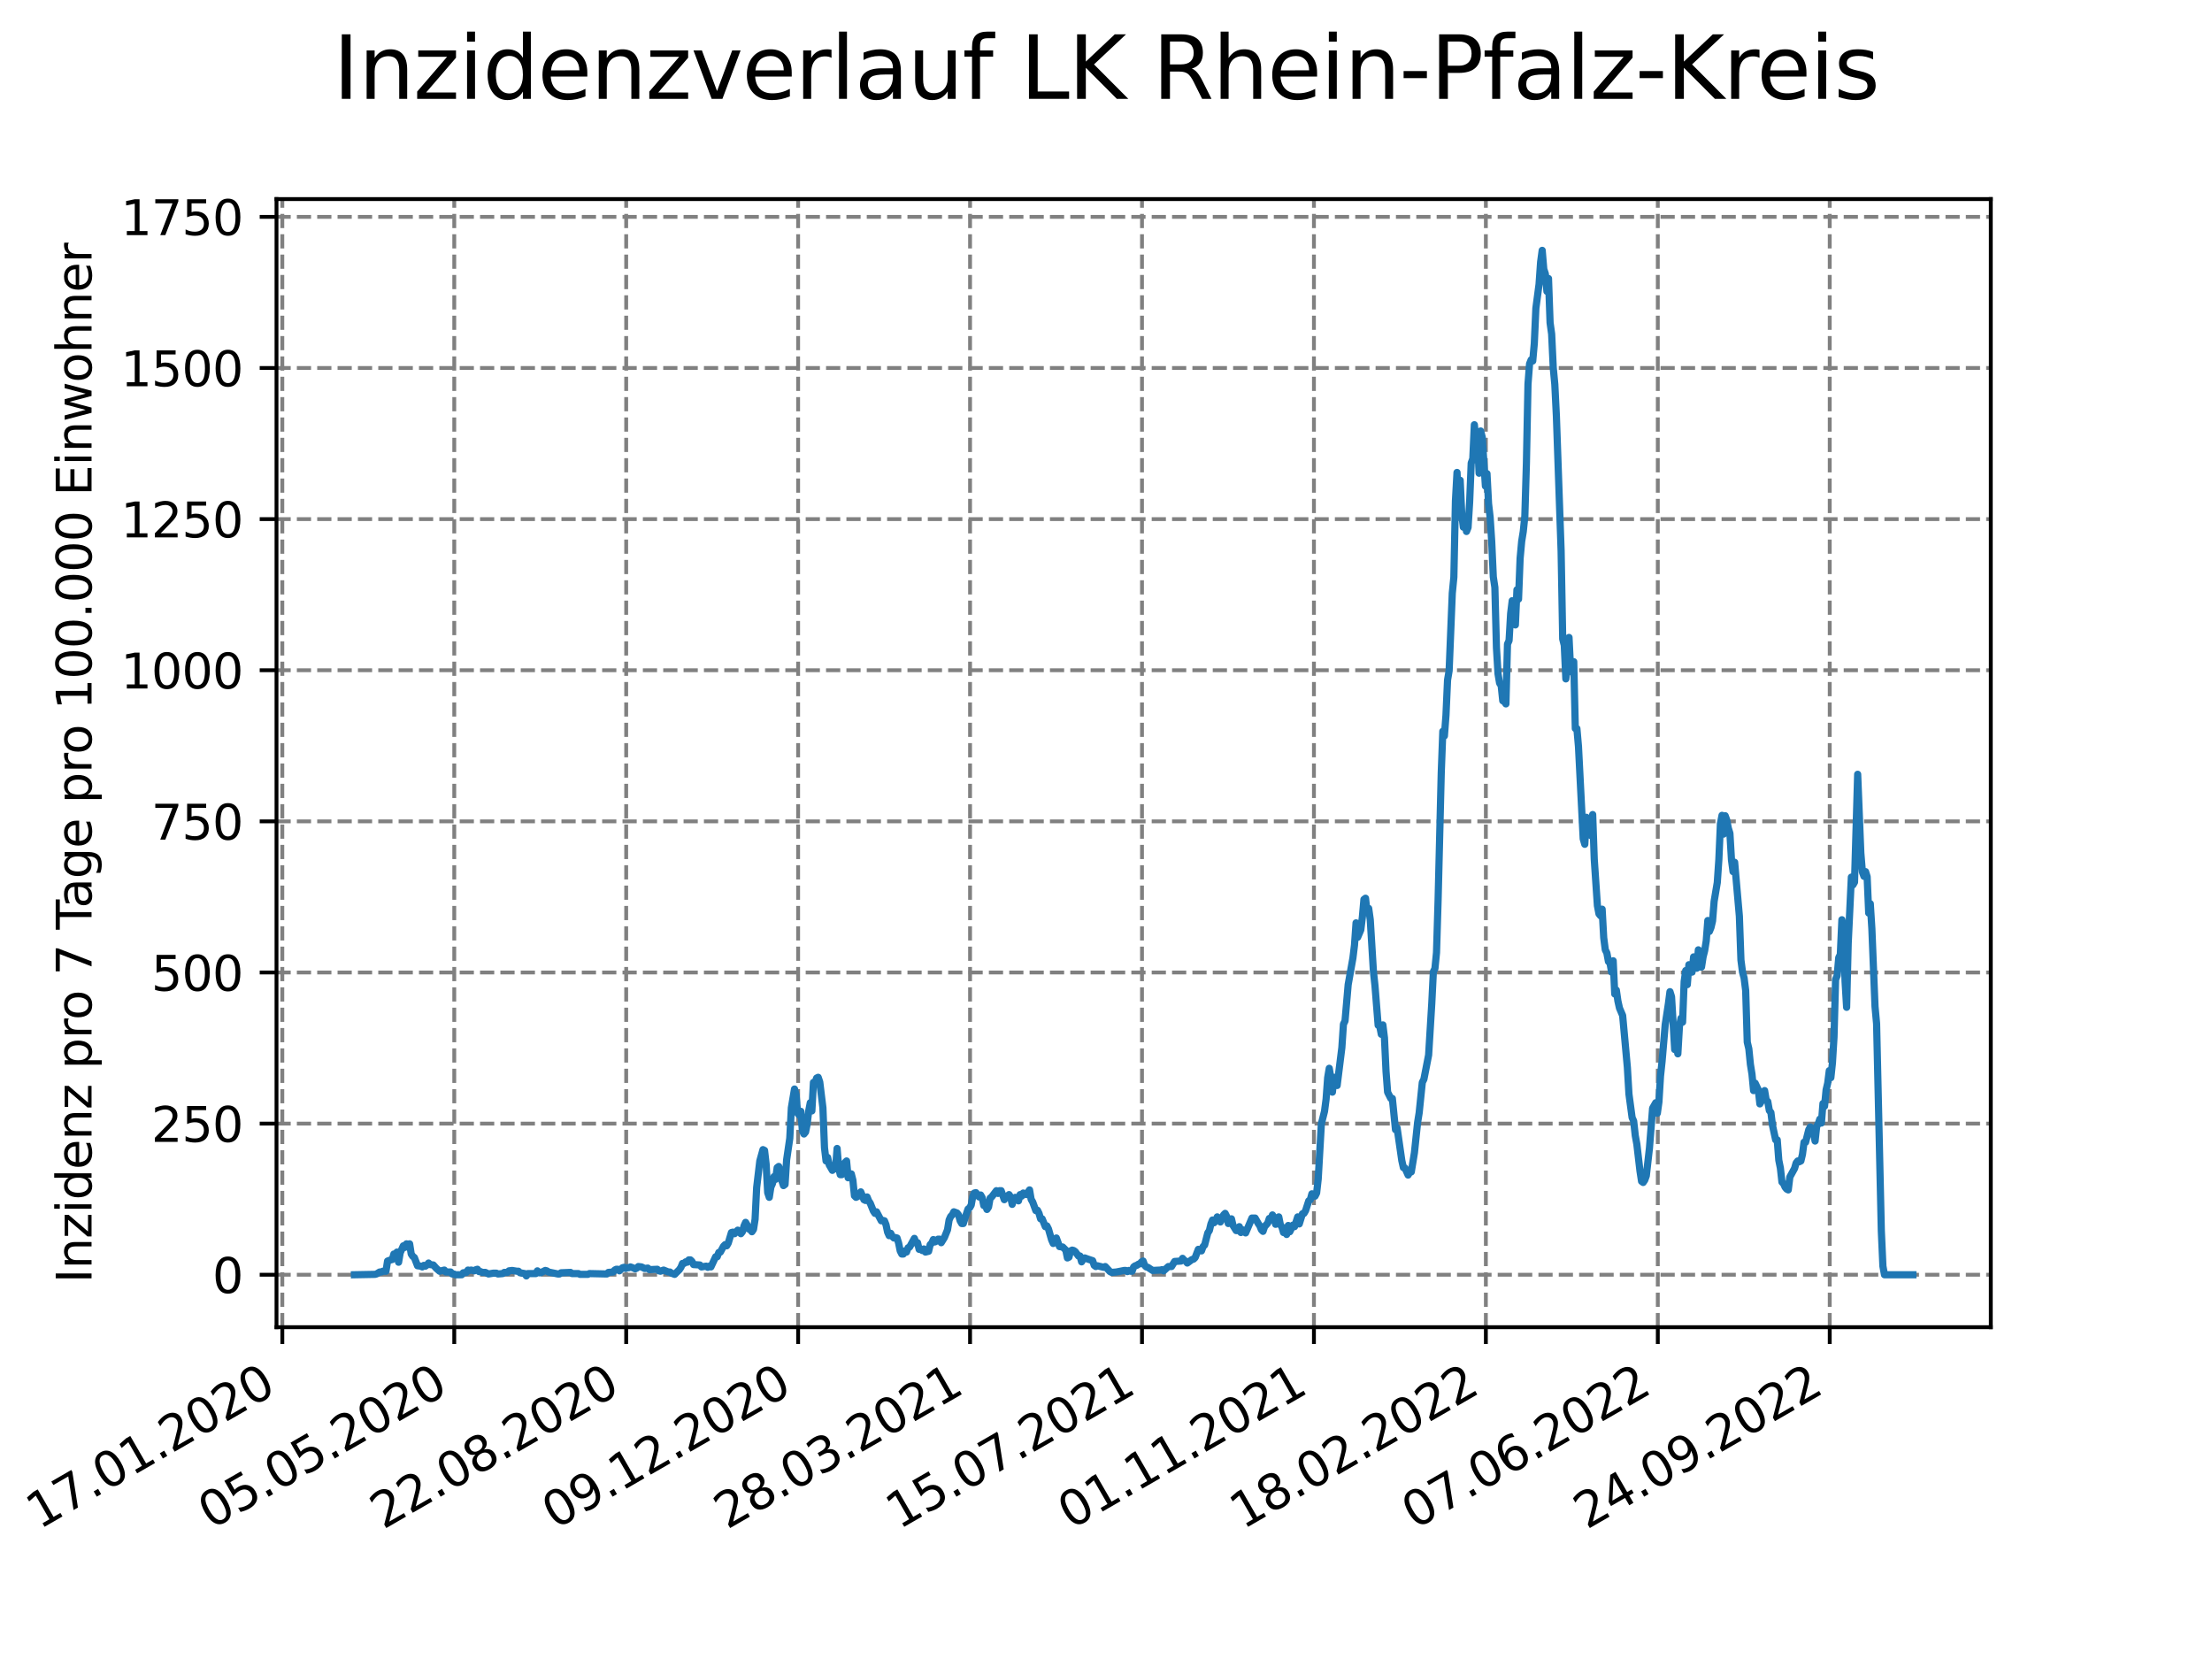 <?xml version="1.0" encoding="utf-8" standalone="no"?>
<!DOCTYPE svg PUBLIC "-//W3C//DTD SVG 1.1//EN"
  "http://www.w3.org/Graphics/SVG/1.1/DTD/svg11.dtd">
<svg xmlns:xlink="http://www.w3.org/1999/xlink" width="460.8pt" height="345.6pt" viewBox="0 0 460.8 345.6" xmlns="http://www.w3.org/2000/svg" version="1.1">
 <defs>
  <style type="text/css">*{stroke-linejoin: round; stroke-linecap: butt}</style>
 </defs>
 <g id="figure_1">
  <g id="patch_1">
   <path d="M 0 345.6 
L 460.8 345.6 
L 460.8 0 
L 0 0 
z
" style="fill: #ffffff"/>
  </g>
  <g id="axes_1">
   <g id="patch_2">
    <path d="M 57.6 276.48 
L 414.72 276.48 
L 414.72 41.472 
L 57.6 41.472 
z
" style="fill: #ffffff"/>
   </g>
   <g id="matplotlib.axis_1">
    <g id="xtick_1">
     <g id="line2d_1">
      <path d="M 58.813 276.48 
L 58.813 41.472 
" clip-path="url(#p15bffc1bf7)" style="fill: none; stroke-dasharray: 2.96,1.28; stroke-dashoffset: 0; stroke: #808080; stroke-width: 0.8"/>
     </g>
     <g id="line2d_2">
      <defs>
       <path id="mbb1a815a24" d="M 0 0 
L 0 3.5 
" style="stroke: #000000; stroke-width: 0.8"/>
      </defs>
      <g>
       <use xlink:href="#mbb1a815a24" x="58.813" y="276.48" style="stroke: #000000; stroke-width: 0.8"/>
      </g>
     </g>
     <g id="text_1">
      <!-- 17.01.2020 -->
      <g transform="translate(8.188 318.689) rotate(-30) scale(0.1 -0.1)">
       <defs>
        <path id="DejaVuSans-31" d="M 794 531 
L 1825 531 
L 1825 4091 
L 703 3866 
L 703 4441 
L 1819 4666 
L 2450 4666 
L 2450 531 
L 3481 531 
L 3481 0 
L 794 0 
L 794 531 
z
" transform="scale(0.016)"/>
        <path id="DejaVuSans-37" d="M 525 4666 
L 3525 4666 
L 3525 4397 
L 1831 0 
L 1172 0 
L 2766 4134 
L 525 4134 
L 525 4666 
z
" transform="scale(0.016)"/>
        <path id="DejaVuSans-2e" d="M 684 794 
L 1344 794 
L 1344 0 
L 684 0 
L 684 794 
z
" transform="scale(0.016)"/>
        <path id="DejaVuSans-30" d="M 2034 4250 
Q 1547 4250 1301 3770 
Q 1056 3291 1056 2328 
Q 1056 1369 1301 889 
Q 1547 409 2034 409 
Q 2525 409 2770 889 
Q 3016 1369 3016 2328 
Q 3016 3291 2770 3770 
Q 2525 4250 2034 4250 
z
M 2034 4750 
Q 2819 4750 3233 4129 
Q 3647 3509 3647 2328 
Q 3647 1150 3233 529 
Q 2819 -91 2034 -91 
Q 1250 -91 836 529 
Q 422 1150 422 2328 
Q 422 3509 836 4129 
Q 1250 4750 2034 4750 
z
" transform="scale(0.016)"/>
        <path id="DejaVuSans-32" d="M 1228 531 
L 3431 531 
L 3431 0 
L 469 0 
L 469 531 
Q 828 903 1448 1529 
Q 2069 2156 2228 2338 
Q 2531 2678 2651 2914 
Q 2772 3150 2772 3378 
Q 2772 3750 2511 3984 
Q 2250 4219 1831 4219 
Q 1534 4219 1204 4116 
Q 875 4013 500 3803 
L 500 4441 
Q 881 4594 1212 4672 
Q 1544 4750 1819 4750 
Q 2544 4750 2975 4387 
Q 3406 4025 3406 3419 
Q 3406 3131 3298 2873 
Q 3191 2616 2906 2266 
Q 2828 2175 2409 1742 
Q 1991 1309 1228 531 
z
" transform="scale(0.016)"/>
       </defs>
       <use xlink:href="#DejaVuSans-31"/>
       <use xlink:href="#DejaVuSans-37" x="63.623"/>
       <use xlink:href="#DejaVuSans-2e" x="127.246"/>
       <use xlink:href="#DejaVuSans-30" x="159.033"/>
       <use xlink:href="#DejaVuSans-31" x="222.656"/>
       <use xlink:href="#DejaVuSans-2e" x="286.279"/>
       <use xlink:href="#DejaVuSans-32" x="318.066"/>
       <use xlink:href="#DejaVuSans-30" x="381.689"/>
       <use xlink:href="#DejaVuSans-32" x="445.312"/>
       <use xlink:href="#DejaVuSans-30" x="508.936"/>
      </g>
     </g>
    </g>
    <g id="xtick_2">
     <g id="line2d_3">
      <path d="M 94.63 276.48 
L 94.63 41.472 
" clip-path="url(#p15bffc1bf7)" style="fill: none; stroke-dasharray: 2.96,1.28; stroke-dashoffset: 0; stroke: #808080; stroke-width: 0.8"/>
     </g>
     <g id="line2d_4">
      <g>
       <use xlink:href="#mbb1a815a24" x="94.63" y="276.48" style="stroke: #000000; stroke-width: 0.8"/>
      </g>
     </g>
     <g id="text_2">
      <!-- 05.05.2020 -->
      <g transform="translate(44.005 318.689) rotate(-30) scale(0.1 -0.1)">
       <defs>
        <path id="DejaVuSans-35" d="M 691 4666 
L 3169 4666 
L 3169 4134 
L 1269 4134 
L 1269 2991 
Q 1406 3038 1543 3061 
Q 1681 3084 1819 3084 
Q 2600 3084 3056 2656 
Q 3513 2228 3513 1497 
Q 3513 744 3044 326 
Q 2575 -91 1722 -91 
Q 1428 -91 1123 -41 
Q 819 9 494 109 
L 494 744 
Q 775 591 1075 516 
Q 1375 441 1709 441 
Q 2250 441 2565 725 
Q 2881 1009 2881 1497 
Q 2881 1984 2565 2268 
Q 2250 2553 1709 2553 
Q 1456 2553 1204 2497 
Q 953 2441 691 2322 
L 691 4666 
z
" transform="scale(0.016)"/>
       </defs>
       <use xlink:href="#DejaVuSans-30"/>
       <use xlink:href="#DejaVuSans-35" x="63.623"/>
       <use xlink:href="#DejaVuSans-2e" x="127.246"/>
       <use xlink:href="#DejaVuSans-30" x="159.033"/>
       <use xlink:href="#DejaVuSans-35" x="222.656"/>
       <use xlink:href="#DejaVuSans-2e" x="286.279"/>
       <use xlink:href="#DejaVuSans-32" x="318.066"/>
       <use xlink:href="#DejaVuSans-30" x="381.689"/>
       <use xlink:href="#DejaVuSans-32" x="445.312"/>
       <use xlink:href="#DejaVuSans-30" x="508.936"/>
      </g>
     </g>
    </g>
    <g id="xtick_3">
     <g id="line2d_5">
      <path d="M 130.447 276.48 
L 130.447 41.472 
" clip-path="url(#p15bffc1bf7)" style="fill: none; stroke-dasharray: 2.96,1.28; stroke-dashoffset: 0; stroke: #808080; stroke-width: 0.8"/>
     </g>
     <g id="line2d_6">
      <g>
       <use xlink:href="#mbb1a815a24" x="130.447" y="276.48" style="stroke: #000000; stroke-width: 0.8"/>
      </g>
     </g>
     <g id="text_3">
      <!-- 22.08.2020 -->
      <g transform="translate(79.822 318.689) rotate(-30) scale(0.1 -0.1)">
       <defs>
        <path id="DejaVuSans-38" d="M 2034 2216 
Q 1584 2216 1326 1975 
Q 1069 1734 1069 1313 
Q 1069 891 1326 650 
Q 1584 409 2034 409 
Q 2484 409 2743 651 
Q 3003 894 3003 1313 
Q 3003 1734 2745 1975 
Q 2488 2216 2034 2216 
z
M 1403 2484 
Q 997 2584 770 2862 
Q 544 3141 544 3541 
Q 544 4100 942 4425 
Q 1341 4750 2034 4750 
Q 2731 4750 3128 4425 
Q 3525 4100 3525 3541 
Q 3525 3141 3298 2862 
Q 3072 2584 2669 2484 
Q 3125 2378 3379 2068 
Q 3634 1759 3634 1313 
Q 3634 634 3220 271 
Q 2806 -91 2034 -91 
Q 1263 -91 848 271 
Q 434 634 434 1313 
Q 434 1759 690 2068 
Q 947 2378 1403 2484 
z
M 1172 3481 
Q 1172 3119 1398 2916 
Q 1625 2713 2034 2713 
Q 2441 2713 2670 2916 
Q 2900 3119 2900 3481 
Q 2900 3844 2670 4047 
Q 2441 4250 2034 4250 
Q 1625 4250 1398 4047 
Q 1172 3844 1172 3481 
z
" transform="scale(0.016)"/>
       </defs>
       <use xlink:href="#DejaVuSans-32"/>
       <use xlink:href="#DejaVuSans-32" x="63.623"/>
       <use xlink:href="#DejaVuSans-2e" x="127.246"/>
       <use xlink:href="#DejaVuSans-30" x="159.033"/>
       <use xlink:href="#DejaVuSans-38" x="222.656"/>
       <use xlink:href="#DejaVuSans-2e" x="286.279"/>
       <use xlink:href="#DejaVuSans-32" x="318.066"/>
       <use xlink:href="#DejaVuSans-30" x="381.689"/>
       <use xlink:href="#DejaVuSans-32" x="445.312"/>
       <use xlink:href="#DejaVuSans-30" x="508.936"/>
      </g>
     </g>
    </g>
    <g id="xtick_4">
     <g id="line2d_7">
      <path d="M 166.265 276.48 
L 166.265 41.472 
" clip-path="url(#p15bffc1bf7)" style="fill: none; stroke-dasharray: 2.96,1.28; stroke-dashoffset: 0; stroke: #808080; stroke-width: 0.8"/>
     </g>
     <g id="line2d_8">
      <g>
       <use xlink:href="#mbb1a815a24" x="166.265" y="276.48" style="stroke: #000000; stroke-width: 0.8"/>
      </g>
     </g>
     <g id="text_4">
      <!-- 09.12.2020 -->
      <g transform="translate(115.639 318.689) rotate(-30) scale(0.1 -0.1)">
       <defs>
        <path id="DejaVuSans-39" d="M 703 97 
L 703 672 
Q 941 559 1184 500 
Q 1428 441 1663 441 
Q 2288 441 2617 861 
Q 2947 1281 2994 2138 
Q 2813 1869 2534 1725 
Q 2256 1581 1919 1581 
Q 1219 1581 811 2004 
Q 403 2428 403 3163 
Q 403 3881 828 4315 
Q 1253 4750 1959 4750 
Q 2769 4750 3195 4129 
Q 3622 3509 3622 2328 
Q 3622 1225 3098 567 
Q 2575 -91 1691 -91 
Q 1453 -91 1209 -44 
Q 966 3 703 97 
z
M 1959 2075 
Q 2384 2075 2632 2365 
Q 2881 2656 2881 3163 
Q 2881 3666 2632 3958 
Q 2384 4250 1959 4250 
Q 1534 4250 1286 3958 
Q 1038 3666 1038 3163 
Q 1038 2656 1286 2365 
Q 1534 2075 1959 2075 
z
" transform="scale(0.016)"/>
       </defs>
       <use xlink:href="#DejaVuSans-30"/>
       <use xlink:href="#DejaVuSans-39" x="63.623"/>
       <use xlink:href="#DejaVuSans-2e" x="127.246"/>
       <use xlink:href="#DejaVuSans-31" x="159.033"/>
       <use xlink:href="#DejaVuSans-32" x="222.656"/>
       <use xlink:href="#DejaVuSans-2e" x="286.279"/>
       <use xlink:href="#DejaVuSans-32" x="318.066"/>
       <use xlink:href="#DejaVuSans-30" x="381.689"/>
       <use xlink:href="#DejaVuSans-32" x="445.312"/>
       <use xlink:href="#DejaVuSans-30" x="508.936"/>
      </g>
     </g>
    </g>
    <g id="xtick_5">
     <g id="line2d_9">
      <path d="M 202.082 276.48 
L 202.082 41.472 
" clip-path="url(#p15bffc1bf7)" style="fill: none; stroke-dasharray: 2.96,1.28; stroke-dashoffset: 0; stroke: #808080; stroke-width: 0.8"/>
     </g>
     <g id="line2d_10">
      <g>
       <use xlink:href="#mbb1a815a24" x="202.082" y="276.48" style="stroke: #000000; stroke-width: 0.8"/>
      </g>
     </g>
     <g id="text_5">
      <!-- 28.03.2021 -->
      <g transform="translate(151.456 318.689) rotate(-30) scale(0.1 -0.1)">
       <defs>
        <path id="DejaVuSans-33" d="M 2597 2516 
Q 3050 2419 3304 2112 
Q 3559 1806 3559 1356 
Q 3559 666 3084 287 
Q 2609 -91 1734 -91 
Q 1441 -91 1130 -33 
Q 819 25 488 141 
L 488 750 
Q 750 597 1062 519 
Q 1375 441 1716 441 
Q 2309 441 2620 675 
Q 2931 909 2931 1356 
Q 2931 1769 2642 2001 
Q 2353 2234 1838 2234 
L 1294 2234 
L 1294 2753 
L 1863 2753 
Q 2328 2753 2575 2939 
Q 2822 3125 2822 3475 
Q 2822 3834 2567 4026 
Q 2313 4219 1838 4219 
Q 1578 4219 1281 4162 
Q 984 4106 628 3988 
L 628 4550 
Q 988 4650 1302 4700 
Q 1616 4750 1894 4750 
Q 2613 4750 3031 4423 
Q 3450 4097 3450 3541 
Q 3450 3153 3228 2886 
Q 3006 2619 2597 2516 
z
" transform="scale(0.016)"/>
       </defs>
       <use xlink:href="#DejaVuSans-32"/>
       <use xlink:href="#DejaVuSans-38" x="63.623"/>
       <use xlink:href="#DejaVuSans-2e" x="127.246"/>
       <use xlink:href="#DejaVuSans-30" x="159.033"/>
       <use xlink:href="#DejaVuSans-33" x="222.656"/>
       <use xlink:href="#DejaVuSans-2e" x="286.279"/>
       <use xlink:href="#DejaVuSans-32" x="318.066"/>
       <use xlink:href="#DejaVuSans-30" x="381.689"/>
       <use xlink:href="#DejaVuSans-32" x="445.312"/>
       <use xlink:href="#DejaVuSans-31" x="508.936"/>
      </g>
     </g>
    </g>
    <g id="xtick_6">
     <g id="line2d_11">
      <path d="M 237.899 276.48 
L 237.899 41.472 
" clip-path="url(#p15bffc1bf7)" style="fill: none; stroke-dasharray: 2.96,1.28; stroke-dashoffset: 0; stroke: #808080; stroke-width: 0.8"/>
     </g>
     <g id="line2d_12">
      <g>
       <use xlink:href="#mbb1a815a24" x="237.899" y="276.48" style="stroke: #000000; stroke-width: 0.8"/>
      </g>
     </g>
     <g id="text_6">
      <!-- 15.07.2021 -->
      <g transform="translate(187.274 318.689) rotate(-30) scale(0.1 -0.1)">
       <use xlink:href="#DejaVuSans-31"/>
       <use xlink:href="#DejaVuSans-35" x="63.623"/>
       <use xlink:href="#DejaVuSans-2e" x="127.246"/>
       <use xlink:href="#DejaVuSans-30" x="159.033"/>
       <use xlink:href="#DejaVuSans-37" x="222.656"/>
       <use xlink:href="#DejaVuSans-2e" x="286.279"/>
       <use xlink:href="#DejaVuSans-32" x="318.066"/>
       <use xlink:href="#DejaVuSans-30" x="381.689"/>
       <use xlink:href="#DejaVuSans-32" x="445.312"/>
       <use xlink:href="#DejaVuSans-31" x="508.936"/>
      </g>
     </g>
    </g>
    <g id="xtick_7">
     <g id="line2d_13">
      <path d="M 273.716 276.48 
L 273.716 41.472 
" clip-path="url(#p15bffc1bf7)" style="fill: none; stroke-dasharray: 2.96,1.28; stroke-dashoffset: 0; stroke: #808080; stroke-width: 0.8"/>
     </g>
     <g id="line2d_14">
      <g>
       <use xlink:href="#mbb1a815a24" x="273.716" y="276.48" style="stroke: #000000; stroke-width: 0.8"/>
      </g>
     </g>
     <g id="text_7">
      <!-- 01.11.2021 -->
      <g transform="translate(223.091 318.689) rotate(-30) scale(0.1 -0.1)">
       <use xlink:href="#DejaVuSans-30"/>
       <use xlink:href="#DejaVuSans-31" x="63.623"/>
       <use xlink:href="#DejaVuSans-2e" x="127.246"/>
       <use xlink:href="#DejaVuSans-31" x="159.033"/>
       <use xlink:href="#DejaVuSans-31" x="222.656"/>
       <use xlink:href="#DejaVuSans-2e" x="286.279"/>
       <use xlink:href="#DejaVuSans-32" x="318.066"/>
       <use xlink:href="#DejaVuSans-30" x="381.689"/>
       <use xlink:href="#DejaVuSans-32" x="445.312"/>
       <use xlink:href="#DejaVuSans-31" x="508.936"/>
      </g>
     </g>
    </g>
    <g id="xtick_8">
     <g id="line2d_15">
      <path d="M 309.533 276.48 
L 309.533 41.472 
" clip-path="url(#p15bffc1bf7)" style="fill: none; stroke-dasharray: 2.96,1.28; stroke-dashoffset: 0; stroke: #808080; stroke-width: 0.8"/>
     </g>
     <g id="line2d_16">
      <g>
       <use xlink:href="#mbb1a815a24" x="309.533" y="276.48" style="stroke: #000000; stroke-width: 0.8"/>
      </g>
     </g>
     <g id="text_8">
      <!-- 18.02.2022 -->
      <g transform="translate(258.908 318.689) rotate(-30) scale(0.1 -0.1)">
       <use xlink:href="#DejaVuSans-31"/>
       <use xlink:href="#DejaVuSans-38" x="63.623"/>
       <use xlink:href="#DejaVuSans-2e" x="127.246"/>
       <use xlink:href="#DejaVuSans-30" x="159.033"/>
       <use xlink:href="#DejaVuSans-32" x="222.656"/>
       <use xlink:href="#DejaVuSans-2e" x="286.279"/>
       <use xlink:href="#DejaVuSans-32" x="318.066"/>
       <use xlink:href="#DejaVuSans-30" x="381.689"/>
       <use xlink:href="#DejaVuSans-32" x="445.312"/>
       <use xlink:href="#DejaVuSans-32" x="508.936"/>
      </g>
     </g>
    </g>
    <g id="xtick_9">
     <g id="line2d_17">
      <path d="M 345.35 276.48 
L 345.35 41.472 
" clip-path="url(#p15bffc1bf7)" style="fill: none; stroke-dasharray: 2.96,1.28; stroke-dashoffset: 0; stroke: #808080; stroke-width: 0.8"/>
     </g>
     <g id="line2d_18">
      <g>
       <use xlink:href="#mbb1a815a24" x="345.35" y="276.48" style="stroke: #000000; stroke-width: 0.8"/>
      </g>
     </g>
     <g id="text_9">
      <!-- 07.06.2022 -->
      <g transform="translate(294.725 318.689) rotate(-30) scale(0.1 -0.1)">
       <defs>
        <path id="DejaVuSans-36" d="M 2113 2584 
Q 1688 2584 1439 2293 
Q 1191 2003 1191 1497 
Q 1191 994 1439 701 
Q 1688 409 2113 409 
Q 2538 409 2786 701 
Q 3034 994 3034 1497 
Q 3034 2003 2786 2293 
Q 2538 2584 2113 2584 
z
M 3366 4563 
L 3366 3988 
Q 3128 4100 2886 4159 
Q 2644 4219 2406 4219 
Q 1781 4219 1451 3797 
Q 1122 3375 1075 2522 
Q 1259 2794 1537 2939 
Q 1816 3084 2150 3084 
Q 2853 3084 3261 2657 
Q 3669 2231 3669 1497 
Q 3669 778 3244 343 
Q 2819 -91 2113 -91 
Q 1303 -91 875 529 
Q 447 1150 447 2328 
Q 447 3434 972 4092 
Q 1497 4750 2381 4750 
Q 2619 4750 2861 4703 
Q 3103 4656 3366 4563 
z
" transform="scale(0.016)"/>
       </defs>
       <use xlink:href="#DejaVuSans-30"/>
       <use xlink:href="#DejaVuSans-37" x="63.623"/>
       <use xlink:href="#DejaVuSans-2e" x="127.246"/>
       <use xlink:href="#DejaVuSans-30" x="159.033"/>
       <use xlink:href="#DejaVuSans-36" x="222.656"/>
       <use xlink:href="#DejaVuSans-2e" x="286.279"/>
       <use xlink:href="#DejaVuSans-32" x="318.066"/>
       <use xlink:href="#DejaVuSans-30" x="381.689"/>
       <use xlink:href="#DejaVuSans-32" x="445.312"/>
       <use xlink:href="#DejaVuSans-32" x="508.936"/>
      </g>
     </g>
    </g>
    <g id="xtick_10">
     <g id="line2d_19">
      <path d="M 381.167 276.48 
L 381.167 41.472 
" clip-path="url(#p15bffc1bf7)" style="fill: none; stroke-dasharray: 2.96,1.28; stroke-dashoffset: 0; stroke: #808080; stroke-width: 0.8"/>
     </g>
     <g id="line2d_20">
      <g>
       <use xlink:href="#mbb1a815a24" x="381.167" y="276.48" style="stroke: #000000; stroke-width: 0.8"/>
      </g>
     </g>
     <g id="text_10">
      <!-- 24.09.2022 -->
      <g transform="translate(330.542 318.689) rotate(-30) scale(0.1 -0.1)">
       <defs>
        <path id="DejaVuSans-34" d="M 2419 4116 
L 825 1625 
L 2419 1625 
L 2419 4116 
z
M 2253 4666 
L 3047 4666 
L 3047 1625 
L 3713 1625 
L 3713 1100 
L 3047 1100 
L 3047 0 
L 2419 0 
L 2419 1100 
L 313 1100 
L 313 1709 
L 2253 4666 
z
" transform="scale(0.016)"/>
       </defs>
       <use xlink:href="#DejaVuSans-32"/>
       <use xlink:href="#DejaVuSans-34" x="63.623"/>
       <use xlink:href="#DejaVuSans-2e" x="127.246"/>
       <use xlink:href="#DejaVuSans-30" x="159.033"/>
       <use xlink:href="#DejaVuSans-39" x="222.656"/>
       <use xlink:href="#DejaVuSans-2e" x="286.279"/>
       <use xlink:href="#DejaVuSans-32" x="318.066"/>
       <use xlink:href="#DejaVuSans-30" x="381.689"/>
       <use xlink:href="#DejaVuSans-32" x="445.312"/>
       <use xlink:href="#DejaVuSans-32" x="508.936"/>
      </g>
     </g>
    </g>
   </g>
   <g id="matplotlib.axis_2">
    <g id="ytick_1">
     <g id="line2d_21">
      <path d="M 57.6 265.553 
L 414.72 265.553 
" clip-path="url(#p15bffc1bf7)" style="fill: none; stroke-dasharray: 2.96,1.28; stroke-dashoffset: 0; stroke: #808080; stroke-width: 0.8"/>
     </g>
     <g id="line2d_22">
      <defs>
       <path id="m9afa165546" d="M 0 0 
L -3.5 0 
" style="stroke: #000000; stroke-width: 0.8"/>
      </defs>
      <g>
       <use xlink:href="#m9afa165546" x="57.6" y="265.553" style="stroke: #000000; stroke-width: 0.8"/>
      </g>
     </g>
     <g id="text_11">
      <!-- 0 -->
      <g transform="translate(44.237 269.353) scale(0.1 -0.1)">
       <use xlink:href="#DejaVuSans-30"/>
      </g>
     </g>
    </g>
    <g id="ytick_2">
     <g id="line2d_23">
      <path d="M 57.6 234.071 
L 414.72 234.071 
" clip-path="url(#p15bffc1bf7)" style="fill: none; stroke-dasharray: 2.96,1.28; stroke-dashoffset: 0; stroke: #808080; stroke-width: 0.8"/>
     </g>
     <g id="line2d_24">
      <g>
       <use xlink:href="#m9afa165546" x="57.6" y="234.071" style="stroke: #000000; stroke-width: 0.8"/>
      </g>
     </g>
     <g id="text_12">
      <!-- 250 -->
      <g transform="translate(31.512 237.87) scale(0.1 -0.1)">
       <use xlink:href="#DejaVuSans-32"/>
       <use xlink:href="#DejaVuSans-35" x="63.623"/>
       <use xlink:href="#DejaVuSans-30" x="127.246"/>
      </g>
     </g>
    </g>
    <g id="ytick_3">
     <g id="line2d_25">
      <path d="M 57.6 202.589 
L 414.72 202.589 
" clip-path="url(#p15bffc1bf7)" style="fill: none; stroke-dasharray: 2.96,1.28; stroke-dashoffset: 0; stroke: #808080; stroke-width: 0.8"/>
     </g>
     <g id="line2d_26">
      <g>
       <use xlink:href="#m9afa165546" x="57.6" y="202.589" style="stroke: #000000; stroke-width: 0.8"/>
      </g>
     </g>
     <g id="text_13">
      <!-- 500 -->
      <g transform="translate(31.512 206.388) scale(0.1 -0.1)">
       <use xlink:href="#DejaVuSans-35"/>
       <use xlink:href="#DejaVuSans-30" x="63.623"/>
       <use xlink:href="#DejaVuSans-30" x="127.246"/>
      </g>
     </g>
    </g>
    <g id="ytick_4">
     <g id="line2d_27">
      <path d="M 57.6 171.107 
L 414.72 171.107 
" clip-path="url(#p15bffc1bf7)" style="fill: none; stroke-dasharray: 2.96,1.28; stroke-dashoffset: 0; stroke: #808080; stroke-width: 0.8"/>
     </g>
     <g id="line2d_28">
      <g>
       <use xlink:href="#m9afa165546" x="57.6" y="171.107" style="stroke: #000000; stroke-width: 0.8"/>
      </g>
     </g>
     <g id="text_14">
      <!-- 750 -->
      <g transform="translate(31.512 174.906) scale(0.1 -0.1)">
       <use xlink:href="#DejaVuSans-37"/>
       <use xlink:href="#DejaVuSans-35" x="63.623"/>
       <use xlink:href="#DejaVuSans-30" x="127.246"/>
      </g>
     </g>
    </g>
    <g id="ytick_5">
     <g id="line2d_29">
      <path d="M 57.6 139.624 
L 414.72 139.624 
" clip-path="url(#p15bffc1bf7)" style="fill: none; stroke-dasharray: 2.96,1.28; stroke-dashoffset: 0; stroke: #808080; stroke-width: 0.8"/>
     </g>
     <g id="line2d_30">
      <g>
       <use xlink:href="#m9afa165546" x="57.6" y="139.624" style="stroke: #000000; stroke-width: 0.8"/>
      </g>
     </g>
     <g id="text_15">
      <!-- 1000 -->
      <g transform="translate(25.15 143.423) scale(0.1 -0.1)">
       <use xlink:href="#DejaVuSans-31"/>
       <use xlink:href="#DejaVuSans-30" x="63.623"/>
       <use xlink:href="#DejaVuSans-30" x="127.246"/>
       <use xlink:href="#DejaVuSans-30" x="190.869"/>
      </g>
     </g>
    </g>
    <g id="ytick_6">
     <g id="line2d_31">
      <path d="M 57.6 108.142 
L 414.72 108.142 
" clip-path="url(#p15bffc1bf7)" style="fill: none; stroke-dasharray: 2.96,1.28; stroke-dashoffset: 0; stroke: #808080; stroke-width: 0.8"/>
     </g>
     <g id="line2d_32">
      <g>
       <use xlink:href="#m9afa165546" x="57.6" y="108.142" style="stroke: #000000; stroke-width: 0.8"/>
      </g>
     </g>
     <g id="text_16">
      <!-- 1250 -->
      <g transform="translate(25.15 111.941) scale(0.1 -0.1)">
       <use xlink:href="#DejaVuSans-31"/>
       <use xlink:href="#DejaVuSans-32" x="63.623"/>
       <use xlink:href="#DejaVuSans-35" x="127.246"/>
       <use xlink:href="#DejaVuSans-30" x="190.869"/>
      </g>
     </g>
    </g>
    <g id="ytick_7">
     <g id="line2d_33">
      <path d="M 57.6 76.66 
L 414.72 76.66 
" clip-path="url(#p15bffc1bf7)" style="fill: none; stroke-dasharray: 2.96,1.28; stroke-dashoffset: 0; stroke: #808080; stroke-width: 0.8"/>
     </g>
     <g id="line2d_34">
      <g>
       <use xlink:href="#m9afa165546" x="57.6" y="76.66" style="stroke: #000000; stroke-width: 0.8"/>
      </g>
     </g>
     <g id="text_17">
      <!-- 1500 -->
      <g transform="translate(25.15 80.459) scale(0.1 -0.1)">
       <use xlink:href="#DejaVuSans-31"/>
       <use xlink:href="#DejaVuSans-35" x="63.623"/>
       <use xlink:href="#DejaVuSans-30" x="127.246"/>
       <use xlink:href="#DejaVuSans-30" x="190.869"/>
      </g>
     </g>
    </g>
    <g id="ytick_8">
     <g id="line2d_35">
      <path d="M 57.6 45.177 
L 414.72 45.177 
" clip-path="url(#p15bffc1bf7)" style="fill: none; stroke-dasharray: 2.96,1.28; stroke-dashoffset: 0; stroke: #808080; stroke-width: 0.8"/>
     </g>
     <g id="line2d_36">
      <g>
       <use xlink:href="#m9afa165546" x="57.6" y="45.177" style="stroke: #000000; stroke-width: 0.8"/>
      </g>
     </g>
     <g id="text_18">
      <!-- 1750 -->
      <g transform="translate(25.15 48.977) scale(0.1 -0.1)">
       <use xlink:href="#DejaVuSans-31"/>
       <use xlink:href="#DejaVuSans-37" x="63.623"/>
       <use xlink:href="#DejaVuSans-35" x="127.246"/>
       <use xlink:href="#DejaVuSans-30" x="190.869"/>
      </g>
     </g>
    </g>
    <g id="text_19">
     <!-- Inzidenz pro 7 Tage pro 100.000 Einwohner -->
     <g transform="translate(19.07 267.301) rotate(-90) scale(0.1 -0.1)">
      <defs>
       <path id="DejaVuSans-49" d="M 628 4666 
L 1259 4666 
L 1259 0 
L 628 0 
L 628 4666 
z
" transform="scale(0.016)"/>
       <path id="DejaVuSans-6e" d="M 3513 2113 
L 3513 0 
L 2938 0 
L 2938 2094 
Q 2938 2591 2744 2837 
Q 2550 3084 2163 3084 
Q 1697 3084 1428 2787 
Q 1159 2491 1159 1978 
L 1159 0 
L 581 0 
L 581 3500 
L 1159 3500 
L 1159 2956 
Q 1366 3272 1645 3428 
Q 1925 3584 2291 3584 
Q 2894 3584 3203 3211 
Q 3513 2838 3513 2113 
z
" transform="scale(0.016)"/>
       <path id="DejaVuSans-7a" d="M 353 3500 
L 3084 3500 
L 3084 2975 
L 922 459 
L 3084 459 
L 3084 0 
L 275 0 
L 275 525 
L 2438 3041 
L 353 3041 
L 353 3500 
z
" transform="scale(0.016)"/>
       <path id="DejaVuSans-69" d="M 603 3500 
L 1178 3500 
L 1178 0 
L 603 0 
L 603 3500 
z
M 603 4863 
L 1178 4863 
L 1178 4134 
L 603 4134 
L 603 4863 
z
" transform="scale(0.016)"/>
       <path id="DejaVuSans-64" d="M 2906 2969 
L 2906 4863 
L 3481 4863 
L 3481 0 
L 2906 0 
L 2906 525 
Q 2725 213 2448 61 
Q 2172 -91 1784 -91 
Q 1150 -91 751 415 
Q 353 922 353 1747 
Q 353 2572 751 3078 
Q 1150 3584 1784 3584 
Q 2172 3584 2448 3432 
Q 2725 3281 2906 2969 
z
M 947 1747 
Q 947 1113 1208 752 
Q 1469 391 1925 391 
Q 2381 391 2643 752 
Q 2906 1113 2906 1747 
Q 2906 2381 2643 2742 
Q 2381 3103 1925 3103 
Q 1469 3103 1208 2742 
Q 947 2381 947 1747 
z
" transform="scale(0.016)"/>
       <path id="DejaVuSans-65" d="M 3597 1894 
L 3597 1613 
L 953 1613 
Q 991 1019 1311 708 
Q 1631 397 2203 397 
Q 2534 397 2845 478 
Q 3156 559 3463 722 
L 3463 178 
Q 3153 47 2828 -22 
Q 2503 -91 2169 -91 
Q 1331 -91 842 396 
Q 353 884 353 1716 
Q 353 2575 817 3079 
Q 1281 3584 2069 3584 
Q 2775 3584 3186 3129 
Q 3597 2675 3597 1894 
z
M 3022 2063 
Q 3016 2534 2758 2815 
Q 2500 3097 2075 3097 
Q 1594 3097 1305 2825 
Q 1016 2553 972 2059 
L 3022 2063 
z
" transform="scale(0.016)"/>
       <path id="DejaVuSans-20" transform="scale(0.016)"/>
       <path id="DejaVuSans-70" d="M 1159 525 
L 1159 -1331 
L 581 -1331 
L 581 3500 
L 1159 3500 
L 1159 2969 
Q 1341 3281 1617 3432 
Q 1894 3584 2278 3584 
Q 2916 3584 3314 3078 
Q 3713 2572 3713 1747 
Q 3713 922 3314 415 
Q 2916 -91 2278 -91 
Q 1894 -91 1617 61 
Q 1341 213 1159 525 
z
M 3116 1747 
Q 3116 2381 2855 2742 
Q 2594 3103 2138 3103 
Q 1681 3103 1420 2742 
Q 1159 2381 1159 1747 
Q 1159 1113 1420 752 
Q 1681 391 2138 391 
Q 2594 391 2855 752 
Q 3116 1113 3116 1747 
z
" transform="scale(0.016)"/>
       <path id="DejaVuSans-72" d="M 2631 2963 
Q 2534 3019 2420 3045 
Q 2306 3072 2169 3072 
Q 1681 3072 1420 2755 
Q 1159 2438 1159 1844 
L 1159 0 
L 581 0 
L 581 3500 
L 1159 3500 
L 1159 2956 
Q 1341 3275 1631 3429 
Q 1922 3584 2338 3584 
Q 2397 3584 2469 3576 
Q 2541 3569 2628 3553 
L 2631 2963 
z
" transform="scale(0.016)"/>
       <path id="DejaVuSans-6f" d="M 1959 3097 
Q 1497 3097 1228 2736 
Q 959 2375 959 1747 
Q 959 1119 1226 758 
Q 1494 397 1959 397 
Q 2419 397 2687 759 
Q 2956 1122 2956 1747 
Q 2956 2369 2687 2733 
Q 2419 3097 1959 3097 
z
M 1959 3584 
Q 2709 3584 3137 3096 
Q 3566 2609 3566 1747 
Q 3566 888 3137 398 
Q 2709 -91 1959 -91 
Q 1206 -91 779 398 
Q 353 888 353 1747 
Q 353 2609 779 3096 
Q 1206 3584 1959 3584 
z
" transform="scale(0.016)"/>
       <path id="DejaVuSans-54" d="M -19 4666 
L 3928 4666 
L 3928 4134 
L 2272 4134 
L 2272 0 
L 1638 0 
L 1638 4134 
L -19 4134 
L -19 4666 
z
" transform="scale(0.016)"/>
       <path id="DejaVuSans-61" d="M 2194 1759 
Q 1497 1759 1228 1600 
Q 959 1441 959 1056 
Q 959 750 1161 570 
Q 1363 391 1709 391 
Q 2188 391 2477 730 
Q 2766 1069 2766 1631 
L 2766 1759 
L 2194 1759 
z
M 3341 1997 
L 3341 0 
L 2766 0 
L 2766 531 
Q 2569 213 2275 61 
Q 1981 -91 1556 -91 
Q 1019 -91 701 211 
Q 384 513 384 1019 
Q 384 1609 779 1909 
Q 1175 2209 1959 2209 
L 2766 2209 
L 2766 2266 
Q 2766 2663 2505 2880 
Q 2244 3097 1772 3097 
Q 1472 3097 1187 3025 
Q 903 2953 641 2809 
L 641 3341 
Q 956 3463 1253 3523 
Q 1550 3584 1831 3584 
Q 2591 3584 2966 3190 
Q 3341 2797 3341 1997 
z
" transform="scale(0.016)"/>
       <path id="DejaVuSans-67" d="M 2906 1791 
Q 2906 2416 2648 2759 
Q 2391 3103 1925 3103 
Q 1463 3103 1205 2759 
Q 947 2416 947 1791 
Q 947 1169 1205 825 
Q 1463 481 1925 481 
Q 2391 481 2648 825 
Q 2906 1169 2906 1791 
z
M 3481 434 
Q 3481 -459 3084 -895 
Q 2688 -1331 1869 -1331 
Q 1566 -1331 1297 -1286 
Q 1028 -1241 775 -1147 
L 775 -588 
Q 1028 -725 1275 -790 
Q 1522 -856 1778 -856 
Q 2344 -856 2625 -561 
Q 2906 -266 2906 331 
L 2906 616 
Q 2728 306 2450 153 
Q 2172 0 1784 0 
Q 1141 0 747 490 
Q 353 981 353 1791 
Q 353 2603 747 3093 
Q 1141 3584 1784 3584 
Q 2172 3584 2450 3431 
Q 2728 3278 2906 2969 
L 2906 3500 
L 3481 3500 
L 3481 434 
z
" transform="scale(0.016)"/>
       <path id="DejaVuSans-45" d="M 628 4666 
L 3578 4666 
L 3578 4134 
L 1259 4134 
L 1259 2753 
L 3481 2753 
L 3481 2222 
L 1259 2222 
L 1259 531 
L 3634 531 
L 3634 0 
L 628 0 
L 628 4666 
z
" transform="scale(0.016)"/>
       <path id="DejaVuSans-77" d="M 269 3500 
L 844 3500 
L 1563 769 
L 2278 3500 
L 2956 3500 
L 3675 769 
L 4391 3500 
L 4966 3500 
L 4050 0 
L 3372 0 
L 2619 2869 
L 1863 0 
L 1184 0 
L 269 3500 
z
" transform="scale(0.016)"/>
       <path id="DejaVuSans-68" d="M 3513 2113 
L 3513 0 
L 2938 0 
L 2938 2094 
Q 2938 2591 2744 2837 
Q 2550 3084 2163 3084 
Q 1697 3084 1428 2787 
Q 1159 2491 1159 1978 
L 1159 0 
L 581 0 
L 581 4863 
L 1159 4863 
L 1159 2956 
Q 1366 3272 1645 3428 
Q 1925 3584 2291 3584 
Q 2894 3584 3203 3211 
Q 3513 2838 3513 2113 
z
" transform="scale(0.016)"/>
      </defs>
      <use xlink:href="#DejaVuSans-49"/>
      <use xlink:href="#DejaVuSans-6e" x="29.492"/>
      <use xlink:href="#DejaVuSans-7a" x="92.871"/>
      <use xlink:href="#DejaVuSans-69" x="145.361"/>
      <use xlink:href="#DejaVuSans-64" x="173.145"/>
      <use xlink:href="#DejaVuSans-65" x="236.621"/>
      <use xlink:href="#DejaVuSans-6e" x="298.145"/>
      <use xlink:href="#DejaVuSans-7a" x="361.523"/>
      <use xlink:href="#DejaVuSans-20" x="414.014"/>
      <use xlink:href="#DejaVuSans-70" x="445.801"/>
      <use xlink:href="#DejaVuSans-72" x="509.277"/>
      <use xlink:href="#DejaVuSans-6f" x="548.141"/>
      <use xlink:href="#DejaVuSans-20" x="609.322"/>
      <use xlink:href="#DejaVuSans-37" x="641.109"/>
      <use xlink:href="#DejaVuSans-20" x="704.732"/>
      <use xlink:href="#DejaVuSans-54" x="736.52"/>
      <use xlink:href="#DejaVuSans-61" x="781.104"/>
      <use xlink:href="#DejaVuSans-67" x="842.383"/>
      <use xlink:href="#DejaVuSans-65" x="905.859"/>
      <use xlink:href="#DejaVuSans-20" x="967.383"/>
      <use xlink:href="#DejaVuSans-70" x="999.17"/>
      <use xlink:href="#DejaVuSans-72" x="1062.646"/>
      <use xlink:href="#DejaVuSans-6f" x="1101.51"/>
      <use xlink:href="#DejaVuSans-20" x="1162.691"/>
      <use xlink:href="#DejaVuSans-31" x="1194.479"/>
      <use xlink:href="#DejaVuSans-30" x="1258.102"/>
      <use xlink:href="#DejaVuSans-30" x="1321.725"/>
      <use xlink:href="#DejaVuSans-2e" x="1385.348"/>
      <use xlink:href="#DejaVuSans-30" x="1417.135"/>
      <use xlink:href="#DejaVuSans-30" x="1480.758"/>
      <use xlink:href="#DejaVuSans-30" x="1544.381"/>
      <use xlink:href="#DejaVuSans-20" x="1608.004"/>
      <use xlink:href="#DejaVuSans-45" x="1639.791"/>
      <use xlink:href="#DejaVuSans-69" x="1702.975"/>
      <use xlink:href="#DejaVuSans-6e" x="1730.758"/>
      <use xlink:href="#DejaVuSans-77" x="1794.137"/>
      <use xlink:href="#DejaVuSans-6f" x="1875.924"/>
      <use xlink:href="#DejaVuSans-68" x="1937.105"/>
      <use xlink:href="#DejaVuSans-6e" x="2000.484"/>
      <use xlink:href="#DejaVuSans-65" x="2063.863"/>
      <use xlink:href="#DejaVuSans-72" x="2125.387"/>
     </g>
    </g>
   </g>
   <g id="line2d_37">
    <path d="M 73.833 265.553 
L 78.104 265.472 
L 78.433 265.391 
L 79.09 264.983 
L 79.419 264.983 
L 79.747 264.82 
L 80.405 264.82 
L 80.733 262.703 
L 81.39 262.458 
L 81.719 262.377 
L 82.048 261.237 
L 82.376 261.237 
L 82.705 260.829 
L 83.033 262.947 
L 83.362 260.992 
L 84.019 259.526 
L 84.348 259.852 
L 84.676 259.119 
L 85.005 259.2 
L 85.334 259.119 
L 85.662 261.237 
L 85.991 261.725 
L 86.319 261.97 
L 86.977 263.68 
L 87.634 263.762 
L 87.962 263.924 
L 88.291 263.599 
L 88.62 263.762 
L 88.948 263.517 
L 89.277 263.11 
L 89.605 263.436 
L 90.263 263.517 
L 90.92 264.25 
L 91.577 264.82 
L 92.563 264.576 
L 92.891 264.983 
L 93.877 264.983 
L 94.206 265.391 
L 94.534 265.391 
L 94.863 265.553 
L 96.177 265.553 
L 96.506 265.146 
L 97.163 265.065 
L 97.492 264.576 
L 97.82 264.658 
L 98.149 264.576 
L 98.806 264.739 
L 99.135 264.495 
L 99.463 264.413 
L 99.792 264.902 
L 100.121 264.902 
L 100.449 265.065 
L 101.106 265.065 
L 101.764 265.391 
L 102.749 265.228 
L 103.407 265.228 
L 103.735 265.391 
L 104.721 265.309 
L 105.05 265.065 
L 105.707 265.065 
L 106.035 264.739 
L 106.692 264.658 
L 107.678 264.82 
L 108.007 264.82 
L 108.335 265.146 
L 109.321 265.309 
L 109.65 265.798 
L 109.978 265.309 
L 111.621 265.309 
L 111.95 264.739 
L 112.279 265.146 
L 112.607 265.146 
L 113.593 264.658 
L 113.922 264.739 
L 114.25 264.983 
L 116.222 265.391 
L 116.55 265.391 
L 116.879 265.146 
L 118.851 265.065 
L 119.179 265.309 
L 120.494 265.309 
L 120.822 265.472 
L 122.465 265.472 
L 122.794 265.309 
L 126.408 265.391 
L 126.737 265.065 
L 127.723 264.983 
L 128.051 264.576 
L 128.38 264.413 
L 128.709 264.413 
L 129.037 264.739 
L 129.694 264.087 
L 130.023 264.006 
L 130.352 264.25 
L 130.68 264.087 
L 131.009 264.087 
L 131.337 263.924 
L 131.995 264.169 
L 132.323 264.332 
L 132.652 264.169 
L 132.98 263.843 
L 133.638 263.924 
L 134.295 264.25 
L 134.952 264.169 
L 135.281 264.495 
L 136.923 264.413 
L 137.252 264.739 
L 137.581 264.82 
L 138.238 264.576 
L 139.224 264.983 
L 139.552 264.983 
L 139.881 265.228 
L 140.538 265.472 
L 141.524 264.495 
L 141.852 264.006 
L 142.181 263.191 
L 142.51 263.191 
L 142.838 262.866 
L 143.167 262.947 
L 143.495 262.458 
L 143.824 262.458 
L 144.153 262.784 
L 144.481 263.436 
L 145.796 263.517 
L 146.124 263.924 
L 147.11 263.762 
L 147.439 264.006 
L 147.767 263.762 
L 148.096 263.924 
L 149.082 261.807 
L 149.41 261.807 
L 149.739 260.911 
L 150.067 260.829 
L 150.725 259.608 
L 151.053 259.282 
L 151.382 259.526 
L 151.71 258.956 
L 152.368 256.757 
L 152.696 256.675 
L 153.025 257.001 
L 153.682 256.268 
L 154.339 257.001 
L 154.668 256.594 
L 154.996 255.372 
L 155.325 254.639 
L 155.654 255.209 
L 155.982 256.024 
L 156.311 256.187 
L 156.639 256.594 
L 156.968 256.105 
L 157.297 253.988 
L 157.625 247.39 
L 158.282 241.851 
L 158.94 239.489 
L 159.268 239.652 
L 159.597 242.503 
L 159.925 248.449 
L 160.254 249.426 
L 160.583 247.309 
L 160.911 246.576 
L 161.24 245.109 
L 161.568 245.68 
L 161.897 243.236 
L 162.226 242.992 
L 162.554 243.969 
L 162.883 246.005 
L 163.211 246.983 
L 163.54 246.738 
L 163.869 241.607 
L 164.526 237.127 
L 164.854 230.774 
L 165.511 226.865 
L 165.84 228.086 
L 166.169 231.915 
L 166.497 232.322 
L 166.826 231.507 
L 167.154 235.58 
L 167.483 236.231 
L 167.812 235.824 
L 168.14 234.195 
L 168.469 231.426 
L 168.797 229.715 
L 169.126 231.426 
L 169.455 225.48 
L 169.783 225.561 
L 170.112 224.584 
L 170.44 224.421 
L 170.769 225.399 
L 171.426 230.774 
L 171.755 239.082 
L 172.083 241.851 
L 172.412 241.118 
L 172.741 242.666 
L 173.398 243.806 
L 173.726 242.747 
L 174.055 243.48 
L 174.384 239.245 
L 174.712 243.318 
L 175.041 244.702 
L 175.369 244.702 
L 175.698 242.829 
L 176.027 242.177 
L 176.355 241.851 
L 176.684 245.354 
L 177.012 244.784 
L 177.341 244.539 
L 177.67 245.843 
L 177.998 249.101 
L 178.327 249.426 
L 178.655 249.263 
L 179.313 248.286 
L 179.97 249.915 
L 180.298 250.078 
L 180.627 249.345 
L 180.956 250.159 
L 181.284 250.648 
L 181.941 252.277 
L 182.27 252.766 
L 182.599 252.44 
L 183.584 254.313 
L 183.913 254.232 
L 184.242 254.313 
L 184.57 255.128 
L 184.899 256.675 
L 185.227 257.408 
L 185.556 256.92 
L 185.885 257.571 
L 186.213 257.897 
L 186.542 257.816 
L 186.87 257.897 
L 187.199 258.956 
L 187.528 260.585 
L 187.856 261.237 
L 188.185 261.237 
L 188.513 260.585 
L 188.842 260.829 
L 189.171 259.933 
L 189.499 259.771 
L 190.485 257.979 
L 190.814 258.956 
L 191.142 258.875 
L 191.471 260.259 
L 191.799 260.259 
L 192.128 260.504 
L 192.457 260.178 
L 192.785 260.829 
L 193.442 260.666 
L 193.771 259.282 
L 194.099 258.956 
L 194.428 258.223 
L 194.757 258.712 
L 195.085 258.549 
L 195.414 258.142 
L 195.742 258.142 
L 196.071 258.875 
L 196.728 257.816 
L 197.385 256.187 
L 197.714 254.15 
L 198.043 253.417 
L 198.371 253.092 
L 198.7 252.44 
L 199.357 252.684 
L 199.686 253.092 
L 200.014 254.313 
L 200.343 254.884 
L 200.671 254.884 
L 201.329 252.847 
L 201.657 251.87 
L 201.986 251.625 
L 202.314 251.055 
L 202.643 249.263 
L 202.972 248.53 
L 203.3 248.449 
L 203.957 249.345 
L 204.286 248.938 
L 204.615 249.508 
L 204.943 251.137 
L 205.272 251.055 
L 205.6 251.951 
L 205.929 251.463 
L 206.258 249.589 
L 206.586 249.345 
L 207.572 248.042 
L 207.901 248.612 
L 208.229 248.042 
L 208.558 248.042 
L 209.215 249.915 
L 209.544 249.345 
L 209.872 249.182 
L 210.201 248.856 
L 210.529 249.345 
L 210.858 250.892 
L 211.187 249.671 
L 211.515 249.426 
L 211.844 249.671 
L 212.172 250.159 
L 212.501 248.856 
L 212.83 249.182 
L 213.158 248.53 
L 213.815 248.856 
L 214.473 247.879 
L 214.801 249.834 
L 215.13 250.404 
L 215.787 252.196 
L 216.116 252.114 
L 216.444 252.766 
L 216.773 253.906 
L 217.101 253.906 
L 217.759 255.535 
L 218.087 255.372 
L 218.416 256.024 
L 219.073 258.304 
L 219.402 259.037 
L 219.73 258.793 
L 220.059 257.897 
L 220.716 259.689 
L 221.373 259.771 
L 222.03 260.422 
L 222.359 262.051 
L 222.687 261.888 
L 223.016 260.585 
L 223.345 260.422 
L 223.673 260.504 
L 224.002 260.748 
L 224.659 261.644 
L 224.988 261.644 
L 225.316 262.866 
L 225.645 262.295 
L 225.973 262.051 
L 226.631 262.295 
L 227.616 262.621 
L 227.945 263.599 
L 228.274 263.843 
L 228.602 263.68 
L 229.917 264.006 
L 230.245 263.843 
L 231.231 264.902 
L 231.56 265.065 
L 232.545 264.983 
L 234.188 264.658 
L 234.517 264.658 
L 234.846 264.902 
L 235.174 264.658 
L 235.503 264.82 
L 235.831 264.82 
L 236.16 263.924 
L 236.489 263.68 
L 236.817 263.599 
L 237.146 263.354 
L 237.474 263.273 
L 237.803 262.866 
L 238.132 262.703 
L 238.46 263.599 
L 238.789 263.924 
L 239.117 264.006 
L 240.103 264.658 
L 241.746 264.576 
L 242.075 264.495 
L 242.403 264.739 
L 243.389 263.843 
L 244.046 263.843 
L 244.704 262.784 
L 246.018 262.703 
L 246.347 262.133 
L 246.675 262.54 
L 247.004 262.703 
L 247.332 263.11 
L 248.318 262.377 
L 248.647 262.295 
L 248.975 261.97 
L 249.633 260.259 
L 249.961 260.504 
L 250.29 260.585 
L 250.618 259.689 
L 250.947 259.363 
L 251.604 256.838 
L 251.933 256.35 
L 252.261 254.965 
L 252.59 254.15 
L 252.918 254.721 
L 253.247 254.313 
L 253.576 253.499 
L 254.233 254.558 
L 254.89 253.092 
L 255.219 252.766 
L 255.547 253.417 
L 255.876 254.884 
L 256.533 253.906 
L 256.862 255.291 
L 257.519 256.35 
L 257.847 256.35 
L 258.176 255.535 
L 258.505 256.757 
L 258.833 256.187 
L 259.49 256.838 
L 260.805 253.743 
L 261.462 253.743 
L 262.119 254.884 
L 262.448 255.372 
L 262.776 256.187 
L 263.105 256.513 
L 263.434 255.535 
L 264.091 254.802 
L 264.419 253.825 
L 264.748 254.15 
L 265.077 253.092 
L 265.405 253.662 
L 265.734 255.046 
L 266.391 253.499 
L 266.72 255.128 
L 267.048 255.617 
L 267.377 256.757 
L 267.705 256.675 
L 268.034 257.164 
L 268.363 255.291 
L 268.691 256.594 
L 269.348 255.209 
L 269.677 255.535 
L 270.334 253.499 
L 270.663 254.965 
L 271.32 252.847 
L 271.649 252.766 
L 271.977 252.196 
L 272.634 250.159 
L 272.963 249.915 
L 273.292 248.693 
L 273.62 248.856 
L 273.949 249.182 
L 274.277 248.53 
L 274.606 245.598 
L 275.263 234.114 
L 275.92 231.507 
L 276.249 228.982 
L 276.578 224.503 
L 276.906 222.548 
L 277.235 224.503 
L 277.563 227.516 
L 277.892 224.421 
L 278.221 226.05 
L 278.549 226.132 
L 279.535 218.231 
L 279.863 213.344 
L 280.192 212.692 
L 280.849 205.117 
L 281.835 199.579 
L 282.164 196.891 
L 282.492 192.248 
L 282.821 195.262 
L 283.478 193.714 
L 283.807 191.027 
L 284.135 187.361 
L 284.464 187.117 
L 284.792 190.049 
L 285.121 189.235 
L 285.45 191.597 
L 286.107 202.348 
L 286.435 205.362 
L 287.093 213.588 
L 287.421 213.751 
L 287.75 215.462 
L 288.078 213.507 
L 288.407 216.195 
L 288.736 223.199 
L 289.064 227.516 
L 289.721 228.819 
L 290.05 228.819 
L 290.707 235.335 
L 291.036 234.928 
L 292.022 241.77 
L 292.35 243.236 
L 292.679 243.318 
L 293.336 244.784 
L 293.665 244.214 
L 293.993 244.132 
L 294.65 240.141 
L 295.308 233.869 
L 295.636 231.833 
L 296.293 225.48 
L 296.622 224.828 
L 297.608 219.779 
L 298.265 209.027 
L 298.594 202.43 
L 298.922 201.778 
L 299.251 198.439 
L 299.579 187.606 
L 300.237 161.053 
L 300.565 152.338 
L 300.894 153.315 
L 301.222 148.998 
L 301.551 141.668 
L 301.88 139.713 
L 302.537 123.586 
L 302.865 120.246 
L 303.194 104.364 
L 303.523 98.418 
L 303.851 105.015 
L 304.18 100.047 
L 304.508 107.052 
L 304.837 109.821 
L 305.166 107.948 
L 305.494 110.717 
L 305.823 109.902 
L 306.151 104.608 
L 306.48 96.463 
L 306.809 95.567 
L 307.137 88.481 
L 307.466 91.902 
L 307.794 91.82 
L 308.123 98.581 
L 308.451 89.784 
L 308.78 91.087 
L 309.437 101.269 
L 309.766 98.662 
L 310.094 104.934 
L 310.423 107.785 
L 310.752 112.835 
L 311.08 120.165 
L 311.409 122.364 
L 311.737 134.907 
L 312.066 140.365 
L 312.395 142.319 
L 312.723 142.808 
L 313.052 145.985 
L 313.38 146.148 
L 313.709 146.636 
L 314.038 134.174 
L 314.366 133.441 
L 314.695 127.821 
L 315.023 125.133 
L 315.352 130.02 
L 315.681 130.183 
L 316.009 122.853 
L 316.338 124.808 
L 316.666 116.337 
L 316.995 112.753 
L 317.324 110.717 
L 317.652 107.54 
L 317.981 96.463 
L 318.309 80.01 
L 318.638 75.775 
L 318.967 74.96 
L 319.295 75.205 
L 319.624 71.539 
L 319.952 64.209 
L 320.61 59.24 
L 320.938 54.598 
L 321.267 52.154 
L 321.595 56.064 
L 321.924 57.041 
L 322.253 60.706 
L 322.581 58.019 
L 322.91 67.222 
L 323.238 69.585 
L 323.567 76.589 
L 323.896 80.092 
L 324.224 86.689 
L 325.21 114.789 
L 325.539 133.116 
L 325.867 134.419 
L 326.196 141.424 
L 326.524 138.491 
L 326.853 132.79 
L 327.182 139.387 
L 327.51 140.039 
L 327.839 137.84 
L 328.167 151.768 
L 328.496 151.768 
L 328.825 155.514 
L 329.81 174.737 
L 330.139 175.877 
L 330.468 170.257 
L 330.796 173.189 
L 331.125 173.515 
L 331.453 174.085 
L 331.782 169.687 
L 332.111 178.972 
L 332.768 188.665 
L 333.096 190.375 
L 333.425 190.782 
L 333.754 189.398 
L 334.082 195.343 
L 334.411 197.868 
L 334.739 198.52 
L 335.068 200.312 
L 335.397 200.638 
L 335.725 202.511 
L 336.054 200.149 
L 336.382 207.072 
L 336.711 206.258 
L 337.039 208.538 
L 337.368 210.004 
L 338.025 211.552 
L 339.011 222.385 
L 339.34 227.924 
L 339.997 232.811 
L 340.325 233.544 
L 340.654 236.557 
L 340.983 238.349 
L 341.64 243.969 
L 341.968 246.087 
L 342.297 246.331 
L 342.626 245.843 
L 342.954 244.947 
L 343.611 239.164 
L 344.269 230.856 
L 344.926 229.715 
L 345.254 231.915 
L 345.583 229.553 
L 345.912 224.177 
L 346.24 221.082 
L 346.897 213.425 
L 347.555 209.109 
L 347.883 206.584 
L 348.212 207.642 
L 348.869 218.638 
L 349.198 217.416 
L 349.526 219.534 
L 349.855 213.833 
L 350.183 212.122 
L 350.512 212.937 
L 350.841 204.466 
L 351.169 202.185 
L 351.498 205.117 
L 351.826 200.964 
L 352.155 201.126 
L 352.484 202.511 
L 352.812 199.335 
L 353.141 201.289 
L 353.469 201.697 
L 353.798 197.868 
L 354.127 201.452 
L 354.455 201.452 
L 354.784 199.335 
L 355.112 198.031 
L 355.441 195.995 
L 355.77 191.76 
L 356.098 194.04 
L 356.427 193.226 
L 356.755 191.841 
L 357.084 187.769 
L 357.741 183.859 
L 358.07 179.053 
L 358.398 171.56 
L 358.727 169.85 
L 359.056 173.759 
L 359.384 169.931 
L 359.713 170.827 
L 360.041 172.537 
L 360.37 173.596 
L 360.699 179.135 
L 361.027 181.578 
L 361.356 179.624 
L 362.342 190.864 
L 362.67 199.986 
L 362.999 202.511 
L 363.327 203.733 
L 363.656 206.339 
L 363.985 217.091 
L 364.313 218.475 
L 364.642 221.733 
L 364.97 223.77 
L 365.299 227.19 
L 365.628 225.643 
L 366.285 227.028 
L 366.613 229.96 
L 366.942 229.39 
L 367.27 228.494 
L 367.599 227.19 
L 367.928 229.145 
L 368.256 229.471 
L 368.585 231.344 
L 368.913 231.752 
L 369.242 234.44 
L 369.899 237.453 
L 370.228 237.453 
L 370.556 241.689 
L 370.885 243.318 
L 371.214 246.25 
L 371.542 246.576 
L 371.871 247.309 
L 372.199 247.716 
L 372.528 247.879 
L 372.857 245.191 
L 373.842 243.399 
L 374.171 242.259 
L 374.5 241.851 
L 374.828 242.014 
L 375.157 241.851 
L 375.485 240.467 
L 375.814 237.942 
L 376.143 237.942 
L 376.8 235.335 
L 377.128 234.765 
L 377.457 235.906 
L 377.786 235.987 
L 378.114 237.698 
L 378.443 234.684 
L 378.771 234.114 
L 379.1 233.136 
L 379.429 233.951 
L 379.757 229.878 
L 380.086 230.448 
L 380.414 227.028 
L 380.743 225.643 
L 381.072 223.037 
L 381.4 224.503 
L 381.729 221.408 
L 382.057 216.032 
L 382.386 204.059 
L 382.715 203.244 
L 383.043 199.497 
L 383.372 198.846 
L 383.7 191.597 
L 384.029 193.063 
L 384.358 204.384 
L 384.686 209.842 
L 385.015 196.484 
L 385.672 182.719 
L 386.001 184.348 
L 386.329 183.778 
L 386.986 161.297 
L 387.644 177.669 
L 387.972 181.66 
L 388.301 182.556 
L 388.629 181.578 
L 388.958 182.637 
L 389.287 190.212 
L 389.615 188.257 
L 389.944 193.47 
L 390.601 209.679 
L 390.93 213.262 
L 391.915 256.431 
L 392.244 263.762 
L 392.573 265.553 
L 398.487 265.553 
L 398.487 265.553 
" clip-path="url(#p15bffc1bf7)" style="fill: none; stroke: #1f77b4; stroke-width: 1.5; stroke-linecap: square"/>
   </g>
   <g id="patch_3">
    <path d="M 57.6 276.48 
L 57.6 41.472 
" style="fill: none; stroke: #000000; stroke-width: 0.8; stroke-linejoin: miter; stroke-linecap: square"/>
   </g>
   <g id="patch_4">
    <path d="M 414.72 276.48 
L 414.72 41.472 
" style="fill: none; stroke: #000000; stroke-width: 0.8; stroke-linejoin: miter; stroke-linecap: square"/>
   </g>
   <g id="patch_5">
    <path d="M 57.6 276.48 
L 414.72 276.48 
" style="fill: none; stroke: #000000; stroke-width: 0.8; stroke-linejoin: miter; stroke-linecap: square"/>
   </g>
   <g id="patch_6">
    <path d="M 57.6 41.472 
L 414.72 41.472 
" style="fill: none; stroke: #000000; stroke-width: 0.8; stroke-linejoin: miter; stroke-linecap: square"/>
   </g>
  </g>
  <g id="text_20">
   <!-- Inzidenzverlauf LK Rhein-Pfalz-Kreis -->
   <g transform="translate(69.396 20.589) scale(0.18 -0.18)">
    <defs>
     <path id="DejaVuSans-76" d="M 191 3500 
L 800 3500 
L 1894 563 
L 2988 3500 
L 3597 3500 
L 2284 0 
L 1503 0 
L 191 3500 
z
" transform="scale(0.016)"/>
     <path id="DejaVuSans-6c" d="M 603 4863 
L 1178 4863 
L 1178 0 
L 603 0 
L 603 4863 
z
" transform="scale(0.016)"/>
     <path id="DejaVuSans-75" d="M 544 1381 
L 544 3500 
L 1119 3500 
L 1119 1403 
Q 1119 906 1312 657 
Q 1506 409 1894 409 
Q 2359 409 2629 706 
Q 2900 1003 2900 1516 
L 2900 3500 
L 3475 3500 
L 3475 0 
L 2900 0 
L 2900 538 
Q 2691 219 2414 64 
Q 2138 -91 1772 -91 
Q 1169 -91 856 284 
Q 544 659 544 1381 
z
M 1991 3584 
L 1991 3584 
z
" transform="scale(0.016)"/>
     <path id="DejaVuSans-66" d="M 2375 4863 
L 2375 4384 
L 1825 4384 
Q 1516 4384 1395 4259 
Q 1275 4134 1275 3809 
L 1275 3500 
L 2222 3500 
L 2222 3053 
L 1275 3053 
L 1275 0 
L 697 0 
L 697 3053 
L 147 3053 
L 147 3500 
L 697 3500 
L 697 3744 
Q 697 4328 969 4595 
Q 1241 4863 1831 4863 
L 2375 4863 
z
" transform="scale(0.016)"/>
     <path id="DejaVuSans-4c" d="M 628 4666 
L 1259 4666 
L 1259 531 
L 3531 531 
L 3531 0 
L 628 0 
L 628 4666 
z
" transform="scale(0.016)"/>
     <path id="DejaVuSans-4b" d="M 628 4666 
L 1259 4666 
L 1259 2694 
L 3353 4666 
L 4166 4666 
L 1850 2491 
L 4331 0 
L 3500 0 
L 1259 2247 
L 1259 0 
L 628 0 
L 628 4666 
z
" transform="scale(0.016)"/>
     <path id="DejaVuSans-52" d="M 2841 2188 
Q 3044 2119 3236 1894 
Q 3428 1669 3622 1275 
L 4263 0 
L 3584 0 
L 2988 1197 
Q 2756 1666 2539 1819 
Q 2322 1972 1947 1972 
L 1259 1972 
L 1259 0 
L 628 0 
L 628 4666 
L 2053 4666 
Q 2853 4666 3247 4331 
Q 3641 3997 3641 3322 
Q 3641 2881 3436 2590 
Q 3231 2300 2841 2188 
z
M 1259 4147 
L 1259 2491 
L 2053 2491 
Q 2509 2491 2742 2702 
Q 2975 2913 2975 3322 
Q 2975 3731 2742 3939 
Q 2509 4147 2053 4147 
L 1259 4147 
z
" transform="scale(0.016)"/>
     <path id="DejaVuSans-2d" d="M 313 2009 
L 1997 2009 
L 1997 1497 
L 313 1497 
L 313 2009 
z
" transform="scale(0.016)"/>
     <path id="DejaVuSans-50" d="M 1259 4147 
L 1259 2394 
L 2053 2394 
Q 2494 2394 2734 2622 
Q 2975 2850 2975 3272 
Q 2975 3691 2734 3919 
Q 2494 4147 2053 4147 
L 1259 4147 
z
M 628 4666 
L 2053 4666 
Q 2838 4666 3239 4311 
Q 3641 3956 3641 3272 
Q 3641 2581 3239 2228 
Q 2838 1875 2053 1875 
L 1259 1875 
L 1259 0 
L 628 0 
L 628 4666 
z
" transform="scale(0.016)"/>
     <path id="DejaVuSans-73" d="M 2834 3397 
L 2834 2853 
Q 2591 2978 2328 3040 
Q 2066 3103 1784 3103 
Q 1356 3103 1142 2972 
Q 928 2841 928 2578 
Q 928 2378 1081 2264 
Q 1234 2150 1697 2047 
L 1894 2003 
Q 2506 1872 2764 1633 
Q 3022 1394 3022 966 
Q 3022 478 2636 193 
Q 2250 -91 1575 -91 
Q 1294 -91 989 -36 
Q 684 19 347 128 
L 347 722 
Q 666 556 975 473 
Q 1284 391 1588 391 
Q 1994 391 2212 530 
Q 2431 669 2431 922 
Q 2431 1156 2273 1281 
Q 2116 1406 1581 1522 
L 1381 1569 
Q 847 1681 609 1914 
Q 372 2147 372 2553 
Q 372 3047 722 3315 
Q 1072 3584 1716 3584 
Q 2034 3584 2315 3537 
Q 2597 3491 2834 3397 
z
" transform="scale(0.016)"/>
    </defs>
    <use xlink:href="#DejaVuSans-49"/>
    <use xlink:href="#DejaVuSans-6e" x="29.492"/>
    <use xlink:href="#DejaVuSans-7a" x="92.871"/>
    <use xlink:href="#DejaVuSans-69" x="145.361"/>
    <use xlink:href="#DejaVuSans-64" x="173.145"/>
    <use xlink:href="#DejaVuSans-65" x="236.621"/>
    <use xlink:href="#DejaVuSans-6e" x="298.145"/>
    <use xlink:href="#DejaVuSans-7a" x="361.523"/>
    <use xlink:href="#DejaVuSans-76" x="414.014"/>
    <use xlink:href="#DejaVuSans-65" x="473.193"/>
    <use xlink:href="#DejaVuSans-72" x="534.717"/>
    <use xlink:href="#DejaVuSans-6c" x="575.83"/>
    <use xlink:href="#DejaVuSans-61" x="603.613"/>
    <use xlink:href="#DejaVuSans-75" x="664.893"/>
    <use xlink:href="#DejaVuSans-66" x="728.271"/>
    <use xlink:href="#DejaVuSans-20" x="763.477"/>
    <use xlink:href="#DejaVuSans-4c" x="795.264"/>
    <use xlink:href="#DejaVuSans-4b" x="850.977"/>
    <use xlink:href="#DejaVuSans-20" x="916.553"/>
    <use xlink:href="#DejaVuSans-52" x="948.34"/>
    <use xlink:href="#DejaVuSans-68" x="1017.822"/>
    <use xlink:href="#DejaVuSans-65" x="1081.201"/>
    <use xlink:href="#DejaVuSans-69" x="1142.725"/>
    <use xlink:href="#DejaVuSans-6e" x="1170.508"/>
    <use xlink:href="#DejaVuSans-2d" x="1233.887"/>
    <use xlink:href="#DejaVuSans-50" x="1269.971"/>
    <use xlink:href="#DejaVuSans-66" x="1330.273"/>
    <use xlink:href="#DejaVuSans-61" x="1365.479"/>
    <use xlink:href="#DejaVuSans-6c" x="1426.758"/>
    <use xlink:href="#DejaVuSans-7a" x="1454.541"/>
    <use xlink:href="#DejaVuSans-2d" x="1507.031"/>
    <use xlink:href="#DejaVuSans-4b" x="1543.115"/>
    <use xlink:href="#DejaVuSans-72" x="1608.691"/>
    <use xlink:href="#DejaVuSans-65" x="1647.555"/>
    <use xlink:href="#DejaVuSans-69" x="1709.078"/>
    <use xlink:href="#DejaVuSans-73" x="1736.861"/>
   </g>
  </g>
 </g>
 <defs>
  <clipPath id="p15bffc1bf7">
   <rect x="57.6" y="41.472" width="357.12" height="235.008"/>
  </clipPath>
 </defs>
</svg>
